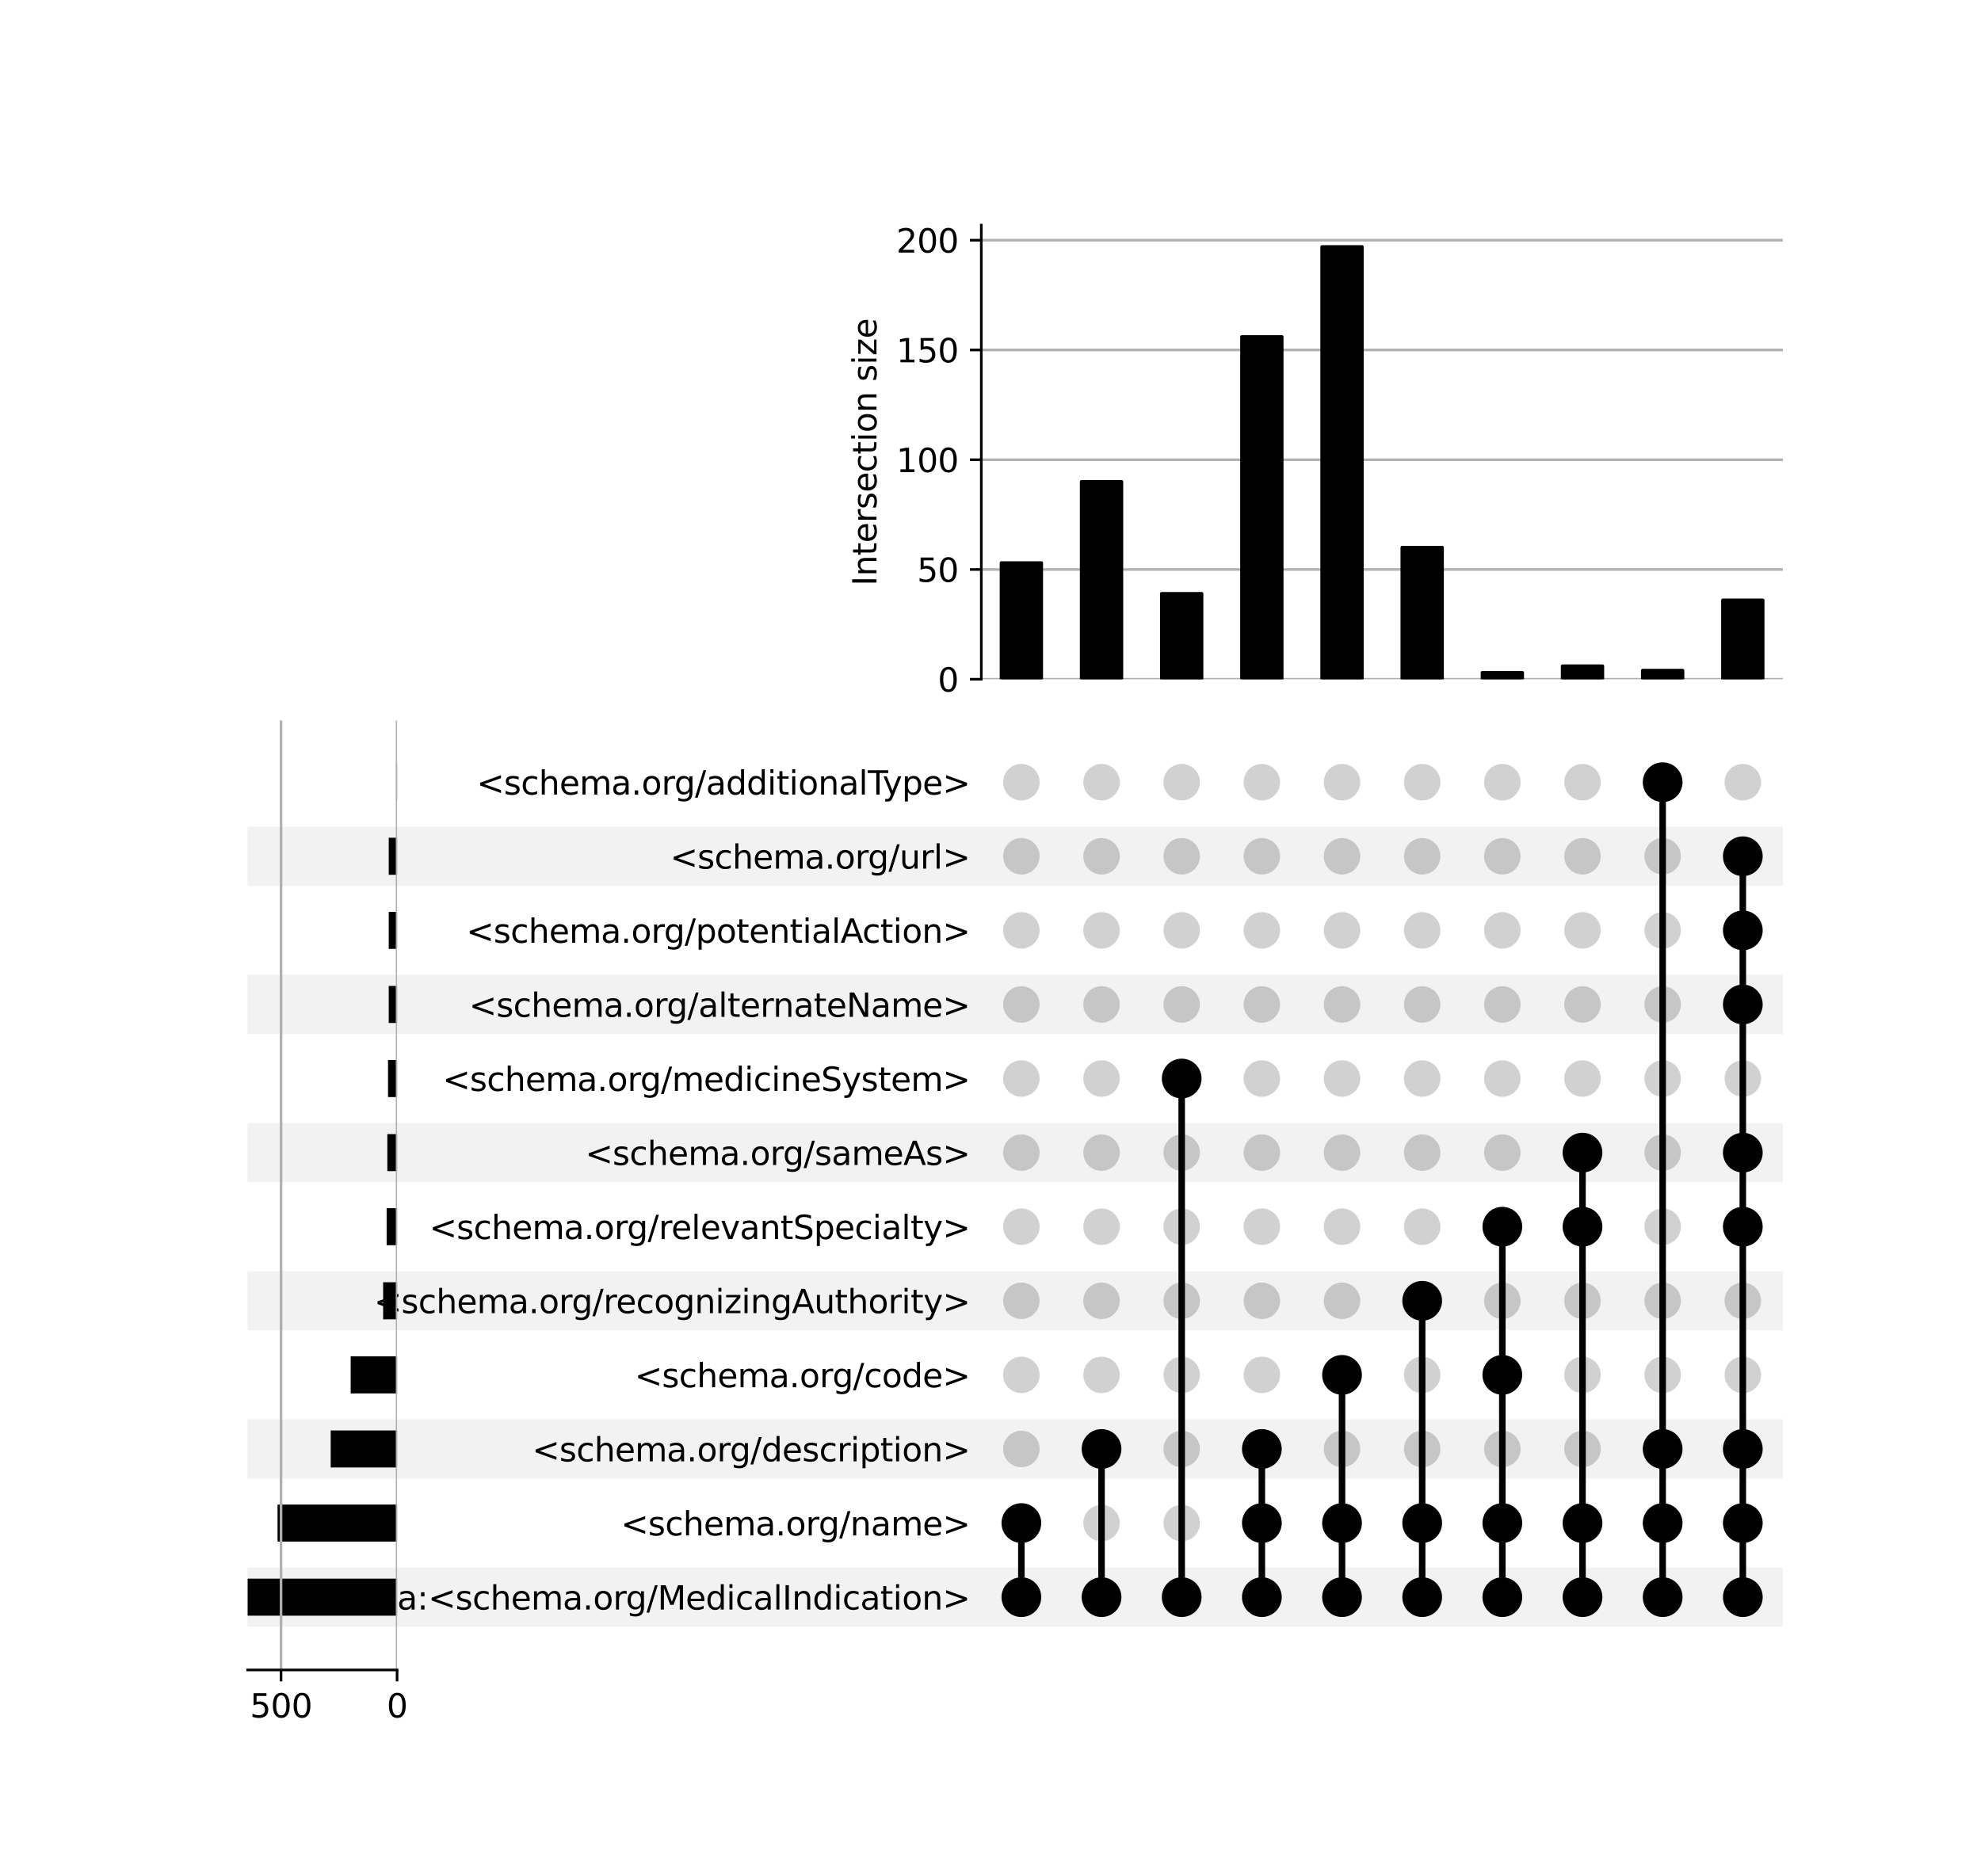 <?xml version="1.0" encoding="utf-8" standalone="no"?>
<!DOCTYPE svg PUBLIC "-//W3C//DTD SVG 1.1//EN"
  "http://www.w3.org/Graphics/SVG/1.1/DTD/svg11.dtd">
<svg xmlns:xlink="http://www.w3.org/1999/xlink" width="608pt" height="576pt" viewBox="0 0 608 576" xmlns="http://www.w3.org/2000/svg" version="1.1">
 <defs>
  <style type="text/css">*{stroke-linejoin: round; stroke-linecap: butt}</style>
 </defs>
 <g id="figure_1">
  <g id="patch_1">
   <path d="M 0 576 
L 608 576 
L 608 0 
L 0 0 
z
" style="fill: #ffffff"/>
  </g>
  <g id="axes_1">
   <g id="patch_2">
    <path d="M 76 499.392 
L 547.2 499.392 
L 547.2 481.197 
L 76 481.197 
z
" clip-path="url(#p0394bcabcc)" style="fill-opacity: 0.051"/>
   </g>
   <g id="patch_3">
    <path d="M 76 453.905 
L 547.2 453.905 
L 547.2 435.711 
L 76 435.711 
z
" clip-path="url(#p0394bcabcc)" style="fill-opacity: 0.051"/>
   </g>
   <g id="patch_4">
    <path d="M 76 408.419 
L 547.2 408.419 
L 547.2 390.224 
L 76 390.224 
z
" clip-path="url(#p0394bcabcc)" style="fill-opacity: 0.051"/>
   </g>
   <g id="patch_5">
    <path d="M 76 362.932 
L 547.2 362.932 
L 547.2 344.737 
L 76 344.737 
z
" clip-path="url(#p0394bcabcc)" style="fill-opacity: 0.051"/>
   </g>
   <g id="patch_6">
    <path d="M 76 317.445 
L 547.2 317.445 
L 547.2 299.251 
L 76 299.251 
z
" clip-path="url(#p0394bcabcc)" style="fill-opacity: 0.051"/>
   </g>
   <g id="patch_7">
    <path d="M 76 271.959 
L 547.2 271.959 
L 547.2 253.764 
L 76 253.764 
z
" clip-path="url(#p0394bcabcc)" style="fill-opacity: 0.051"/>
   </g>
   <g id="matplotlib.axis_1"/>
   <g id="matplotlib.axis_2">
    <g id="ytick_1"/>
    <g id="ytick_2"/>
    <g id="ytick_3"/>
    <g id="ytick_4"/>
    <g id="ytick_5"/>
    <g id="ytick_6"/>
    <g id="ytick_7"/>
    <g id="ytick_8"/>
    <g id="ytick_9"/>
    <g id="ytick_10"/>
    <g id="ytick_11"/>
    <g id="ytick_12"/>
   </g>
  </g>
  <g id="axes_2">
   <g id="matplotlib.axis_3">
    <g id="ytick_13">
     <g id="line2d_1"/>
     <g id="text_1">
      <!-- isa:&lt;schema.org/MedicalIndication&gt; -->
      <g transform="translate(113.906 494.094) scale(0.1 -0.1)">
       <defs>
        <path id="DejaVuSans-69" d="M 603 3500 
L 1178 3500 
L 1178 0 
L 603 0 
L 603 3500 
z
M 603 4863 
L 1178 4863 
L 1178 4134 
L 603 4134 
L 603 4863 
z
" transform="scale(0.016)"/>
        <path id="DejaVuSans-73" d="M 2834 3397 
L 2834 2853 
Q 2591 2978 2328 3040 
Q 2066 3103 1784 3103 
Q 1356 3103 1142 2972 
Q 928 2841 928 2578 
Q 928 2378 1081 2264 
Q 1234 2150 1697 2047 
L 1894 2003 
Q 2506 1872 2764 1633 
Q 3022 1394 3022 966 
Q 3022 478 2636 193 
Q 2250 -91 1575 -91 
Q 1294 -91 989 -36 
Q 684 19 347 128 
L 347 722 
Q 666 556 975 473 
Q 1284 391 1588 391 
Q 1994 391 2212 530 
Q 2431 669 2431 922 
Q 2431 1156 2273 1281 
Q 2116 1406 1581 1522 
L 1381 1569 
Q 847 1681 609 1914 
Q 372 2147 372 2553 
Q 372 3047 722 3315 
Q 1072 3584 1716 3584 
Q 2034 3584 2315 3537 
Q 2597 3491 2834 3397 
z
" transform="scale(0.016)"/>
        <path id="DejaVuSans-61" d="M 2194 1759 
Q 1497 1759 1228 1600 
Q 959 1441 959 1056 
Q 959 750 1161 570 
Q 1363 391 1709 391 
Q 2188 391 2477 730 
Q 2766 1069 2766 1631 
L 2766 1759 
L 2194 1759 
z
M 3341 1997 
L 3341 0 
L 2766 0 
L 2766 531 
Q 2569 213 2275 61 
Q 1981 -91 1556 -91 
Q 1019 -91 701 211 
Q 384 513 384 1019 
Q 384 1609 779 1909 
Q 1175 2209 1959 2209 
L 2766 2209 
L 2766 2266 
Q 2766 2663 2505 2880 
Q 2244 3097 1772 3097 
Q 1472 3097 1187 3025 
Q 903 2953 641 2809 
L 641 3341 
Q 956 3463 1253 3523 
Q 1550 3584 1831 3584 
Q 2591 3584 2966 3190 
Q 3341 2797 3341 1997 
z
" transform="scale(0.016)"/>
        <path id="DejaVuSans-3a" d="M 750 794 
L 1409 794 
L 1409 0 
L 750 0 
L 750 794 
z
M 750 3309 
L 1409 3309 
L 1409 2516 
L 750 2516 
L 750 3309 
z
" transform="scale(0.016)"/>
        <path id="DejaVuSans-3c" d="M 4684 3150 
L 1459 2003 
L 4684 863 
L 4684 294 
L 678 1747 
L 678 2266 
L 4684 3719 
L 4684 3150 
z
" transform="scale(0.016)"/>
        <path id="DejaVuSans-63" d="M 3122 3366 
L 3122 2828 
Q 2878 2963 2633 3030 
Q 2388 3097 2138 3097 
Q 1578 3097 1268 2742 
Q 959 2388 959 1747 
Q 959 1106 1268 751 
Q 1578 397 2138 397 
Q 2388 397 2633 464 
Q 2878 531 3122 666 
L 3122 134 
Q 2881 22 2623 -34 
Q 2366 -91 2075 -91 
Q 1284 -91 818 406 
Q 353 903 353 1747 
Q 353 2603 823 3093 
Q 1294 3584 2113 3584 
Q 2378 3584 2631 3529 
Q 2884 3475 3122 3366 
z
" transform="scale(0.016)"/>
        <path id="DejaVuSans-68" d="M 3513 2113 
L 3513 0 
L 2938 0 
L 2938 2094 
Q 2938 2591 2744 2837 
Q 2550 3084 2163 3084 
Q 1697 3084 1428 2787 
Q 1159 2491 1159 1978 
L 1159 0 
L 581 0 
L 581 4863 
L 1159 4863 
L 1159 2956 
Q 1366 3272 1645 3428 
Q 1925 3584 2291 3584 
Q 2894 3584 3203 3211 
Q 3513 2838 3513 2113 
z
" transform="scale(0.016)"/>
        <path id="DejaVuSans-65" d="M 3597 1894 
L 3597 1613 
L 953 1613 
Q 991 1019 1311 708 
Q 1631 397 2203 397 
Q 2534 397 2845 478 
Q 3156 559 3463 722 
L 3463 178 
Q 3153 47 2828 -22 
Q 2503 -91 2169 -91 
Q 1331 -91 842 396 
Q 353 884 353 1716 
Q 353 2575 817 3079 
Q 1281 3584 2069 3584 
Q 2775 3584 3186 3129 
Q 3597 2675 3597 1894 
z
M 3022 2063 
Q 3016 2534 2758 2815 
Q 2500 3097 2075 3097 
Q 1594 3097 1305 2825 
Q 1016 2553 972 2059 
L 3022 2063 
z
" transform="scale(0.016)"/>
        <path id="DejaVuSans-6d" d="M 3328 2828 
Q 3544 3216 3844 3400 
Q 4144 3584 4550 3584 
Q 5097 3584 5394 3201 
Q 5691 2819 5691 2113 
L 5691 0 
L 5113 0 
L 5113 2094 
Q 5113 2597 4934 2840 
Q 4756 3084 4391 3084 
Q 3944 3084 3684 2787 
Q 3425 2491 3425 1978 
L 3425 0 
L 2847 0 
L 2847 2094 
Q 2847 2600 2669 2842 
Q 2491 3084 2119 3084 
Q 1678 3084 1418 2786 
Q 1159 2488 1159 1978 
L 1159 0 
L 581 0 
L 581 3500 
L 1159 3500 
L 1159 2956 
Q 1356 3278 1631 3431 
Q 1906 3584 2284 3584 
Q 2666 3584 2933 3390 
Q 3200 3197 3328 2828 
z
" transform="scale(0.016)"/>
        <path id="DejaVuSans-2e" d="M 684 794 
L 1344 794 
L 1344 0 
L 684 0 
L 684 794 
z
" transform="scale(0.016)"/>
        <path id="DejaVuSans-6f" d="M 1959 3097 
Q 1497 3097 1228 2736 
Q 959 2375 959 1747 
Q 959 1119 1226 758 
Q 1494 397 1959 397 
Q 2419 397 2687 759 
Q 2956 1122 2956 1747 
Q 2956 2369 2687 2733 
Q 2419 3097 1959 3097 
z
M 1959 3584 
Q 2709 3584 3137 3096 
Q 3566 2609 3566 1747 
Q 3566 888 3137 398 
Q 2709 -91 1959 -91 
Q 1206 -91 779 398 
Q 353 888 353 1747 
Q 353 2609 779 3096 
Q 1206 3584 1959 3584 
z
" transform="scale(0.016)"/>
        <path id="DejaVuSans-72" d="M 2631 2963 
Q 2534 3019 2420 3045 
Q 2306 3072 2169 3072 
Q 1681 3072 1420 2755 
Q 1159 2438 1159 1844 
L 1159 0 
L 581 0 
L 581 3500 
L 1159 3500 
L 1159 2956 
Q 1341 3275 1631 3429 
Q 1922 3584 2338 3584 
Q 2397 3584 2469 3576 
Q 2541 3569 2628 3553 
L 2631 2963 
z
" transform="scale(0.016)"/>
        <path id="DejaVuSans-67" d="M 2906 1791 
Q 2906 2416 2648 2759 
Q 2391 3103 1925 3103 
Q 1463 3103 1205 2759 
Q 947 2416 947 1791 
Q 947 1169 1205 825 
Q 1463 481 1925 481 
Q 2391 481 2648 825 
Q 2906 1169 2906 1791 
z
M 3481 434 
Q 3481 -459 3084 -895 
Q 2688 -1331 1869 -1331 
Q 1566 -1331 1297 -1286 
Q 1028 -1241 775 -1147 
L 775 -588 
Q 1028 -725 1275 -790 
Q 1522 -856 1778 -856 
Q 2344 -856 2625 -561 
Q 2906 -266 2906 331 
L 2906 616 
Q 2728 306 2450 153 
Q 2172 0 1784 0 
Q 1141 0 747 490 
Q 353 981 353 1791 
Q 353 2603 747 3093 
Q 1141 3584 1784 3584 
Q 2172 3584 2450 3431 
Q 2728 3278 2906 2969 
L 2906 3500 
L 3481 3500 
L 3481 434 
z
" transform="scale(0.016)"/>
        <path id="DejaVuSans-2f" d="M 1625 4666 
L 2156 4666 
L 531 -594 
L 0 -594 
L 1625 4666 
z
" transform="scale(0.016)"/>
        <path id="DejaVuSans-4d" d="M 628 4666 
L 1569 4666 
L 2759 1491 
L 3956 4666 
L 4897 4666 
L 4897 0 
L 4281 0 
L 4281 4097 
L 3078 897 
L 2444 897 
L 1241 4097 
L 1241 0 
L 628 0 
L 628 4666 
z
" transform="scale(0.016)"/>
        <path id="DejaVuSans-64" d="M 2906 2969 
L 2906 4863 
L 3481 4863 
L 3481 0 
L 2906 0 
L 2906 525 
Q 2725 213 2448 61 
Q 2172 -91 1784 -91 
Q 1150 -91 751 415 
Q 353 922 353 1747 
Q 353 2572 751 3078 
Q 1150 3584 1784 3584 
Q 2172 3584 2448 3432 
Q 2725 3281 2906 2969 
z
M 947 1747 
Q 947 1113 1208 752 
Q 1469 391 1925 391 
Q 2381 391 2643 752 
Q 2906 1113 2906 1747 
Q 2906 2381 2643 2742 
Q 2381 3103 1925 3103 
Q 1469 3103 1208 2742 
Q 947 2381 947 1747 
z
" transform="scale(0.016)"/>
        <path id="DejaVuSans-6c" d="M 603 4863 
L 1178 4863 
L 1178 0 
L 603 0 
L 603 4863 
z
" transform="scale(0.016)"/>
        <path id="DejaVuSans-49" d="M 628 4666 
L 1259 4666 
L 1259 0 
L 628 0 
L 628 4666 
z
" transform="scale(0.016)"/>
        <path id="DejaVuSans-6e" d="M 3513 2113 
L 3513 0 
L 2938 0 
L 2938 2094 
Q 2938 2591 2744 2837 
Q 2550 3084 2163 3084 
Q 1697 3084 1428 2787 
Q 1159 2491 1159 1978 
L 1159 0 
L 581 0 
L 581 3500 
L 1159 3500 
L 1159 2956 
Q 1366 3272 1645 3428 
Q 1925 3584 2291 3584 
Q 2894 3584 3203 3211 
Q 3513 2838 3513 2113 
z
" transform="scale(0.016)"/>
        <path id="DejaVuSans-74" d="M 1172 4494 
L 1172 3500 
L 2356 3500 
L 2356 3053 
L 1172 3053 
L 1172 1153 
Q 1172 725 1289 603 
Q 1406 481 1766 481 
L 2356 481 
L 2356 0 
L 1766 0 
Q 1100 0 847 248 
Q 594 497 594 1153 
L 594 3053 
L 172 3053 
L 172 3500 
L 594 3500 
L 594 4494 
L 1172 4494 
z
" transform="scale(0.016)"/>
        <path id="DejaVuSans-3e" d="M 678 3150 
L 678 3719 
L 4684 2266 
L 4684 1747 
L 678 294 
L 678 863 
L 3897 2003 
L 678 3150 
z
" transform="scale(0.016)"/>
       </defs>
       <use xlink:href="#DejaVuSans-69"/>
       <use xlink:href="#DejaVuSans-73" x="27.783"/>
       <use xlink:href="#DejaVuSans-61" x="79.883"/>
       <use xlink:href="#DejaVuSans-3a" x="141.162"/>
       <use xlink:href="#DejaVuSans-3c" x="174.854"/>
       <use xlink:href="#DejaVuSans-73" x="258.643"/>
       <use xlink:href="#DejaVuSans-63" x="310.742"/>
       <use xlink:href="#DejaVuSans-68" x="365.723"/>
       <use xlink:href="#DejaVuSans-65" x="429.102"/>
       <use xlink:href="#DejaVuSans-6d" x="490.625"/>
       <use xlink:href="#DejaVuSans-61" x="588.037"/>
       <use xlink:href="#DejaVuSans-2e" x="649.316"/>
       <use xlink:href="#DejaVuSans-6f" x="681.104"/>
       <use xlink:href="#DejaVuSans-72" x="742.285"/>
       <use xlink:href="#DejaVuSans-67" x="781.648"/>
       <use xlink:href="#DejaVuSans-2f" x="845.125"/>
       <use xlink:href="#DejaVuSans-4d" x="878.816"/>
       <use xlink:href="#DejaVuSans-65" x="965.096"/>
       <use xlink:href="#DejaVuSans-64" x="1026.619"/>
       <use xlink:href="#DejaVuSans-69" x="1090.096"/>
       <use xlink:href="#DejaVuSans-63" x="1117.879"/>
       <use xlink:href="#DejaVuSans-61" x="1172.859"/>
       <use xlink:href="#DejaVuSans-6c" x="1234.139"/>
       <use xlink:href="#DejaVuSans-49" x="1261.922"/>
       <use xlink:href="#DejaVuSans-6e" x="1291.414"/>
       <use xlink:href="#DejaVuSans-64" x="1354.793"/>
       <use xlink:href="#DejaVuSans-69" x="1418.27"/>
       <use xlink:href="#DejaVuSans-63" x="1446.053"/>
       <use xlink:href="#DejaVuSans-61" x="1501.033"/>
       <use xlink:href="#DejaVuSans-74" x="1562.312"/>
       <use xlink:href="#DejaVuSans-69" x="1601.521"/>
       <use xlink:href="#DejaVuSans-6f" x="1629.305"/>
       <use xlink:href="#DejaVuSans-6e" x="1690.486"/>
       <use xlink:href="#DejaVuSans-3e" x="1753.865"/>
      </g>
     </g>
    </g>
    <g id="ytick_14">
     <g id="line2d_2"/>
     <g id="text_2">
      <!-- &lt;schema.org/name&gt; -->
      <g transform="translate(190.539 471.351) scale(0.1 -0.1)">
       <use xlink:href="#DejaVuSans-3c"/>
       <use xlink:href="#DejaVuSans-73" x="83.789"/>
       <use xlink:href="#DejaVuSans-63" x="135.889"/>
       <use xlink:href="#DejaVuSans-68" x="190.869"/>
       <use xlink:href="#DejaVuSans-65" x="254.248"/>
       <use xlink:href="#DejaVuSans-6d" x="315.771"/>
       <use xlink:href="#DejaVuSans-61" x="413.184"/>
       <use xlink:href="#DejaVuSans-2e" x="474.463"/>
       <use xlink:href="#DejaVuSans-6f" x="506.25"/>
       <use xlink:href="#DejaVuSans-72" x="567.432"/>
       <use xlink:href="#DejaVuSans-67" x="606.795"/>
       <use xlink:href="#DejaVuSans-2f" x="670.271"/>
       <use xlink:href="#DejaVuSans-6e" x="703.963"/>
       <use xlink:href="#DejaVuSans-61" x="767.342"/>
       <use xlink:href="#DejaVuSans-6d" x="828.621"/>
       <use xlink:href="#DejaVuSans-65" x="926.033"/>
       <use xlink:href="#DejaVuSans-3e" x="987.557"/>
      </g>
     </g>
    </g>
    <g id="ytick_15">
     <g id="line2d_3"/>
     <g id="text_3">
      <!-- &lt;schema.org/description&gt; -->
      <g transform="translate(163.297 448.607) scale(0.1 -0.1)">
       <defs>
        <path id="DejaVuSans-70" d="M 1159 525 
L 1159 -1331 
L 581 -1331 
L 581 3500 
L 1159 3500 
L 1159 2969 
Q 1341 3281 1617 3432 
Q 1894 3584 2278 3584 
Q 2916 3584 3314 3078 
Q 3713 2572 3713 1747 
Q 3713 922 3314 415 
Q 2916 -91 2278 -91 
Q 1894 -91 1617 61 
Q 1341 213 1159 525 
z
M 3116 1747 
Q 3116 2381 2855 2742 
Q 2594 3103 2138 3103 
Q 1681 3103 1420 2742 
Q 1159 2381 1159 1747 
Q 1159 1113 1420 752 
Q 1681 391 2138 391 
Q 2594 391 2855 752 
Q 3116 1113 3116 1747 
z
" transform="scale(0.016)"/>
       </defs>
       <use xlink:href="#DejaVuSans-3c"/>
       <use xlink:href="#DejaVuSans-73" x="83.789"/>
       <use xlink:href="#DejaVuSans-63" x="135.889"/>
       <use xlink:href="#DejaVuSans-68" x="190.869"/>
       <use xlink:href="#DejaVuSans-65" x="254.248"/>
       <use xlink:href="#DejaVuSans-6d" x="315.771"/>
       <use xlink:href="#DejaVuSans-61" x="413.184"/>
       <use xlink:href="#DejaVuSans-2e" x="474.463"/>
       <use xlink:href="#DejaVuSans-6f" x="506.25"/>
       <use xlink:href="#DejaVuSans-72" x="567.432"/>
       <use xlink:href="#DejaVuSans-67" x="606.795"/>
       <use xlink:href="#DejaVuSans-2f" x="670.271"/>
       <use xlink:href="#DejaVuSans-64" x="703.963"/>
       <use xlink:href="#DejaVuSans-65" x="767.439"/>
       <use xlink:href="#DejaVuSans-73" x="828.963"/>
       <use xlink:href="#DejaVuSans-63" x="881.062"/>
       <use xlink:href="#DejaVuSans-72" x="936.043"/>
       <use xlink:href="#DejaVuSans-69" x="977.156"/>
       <use xlink:href="#DejaVuSans-70" x="1004.939"/>
       <use xlink:href="#DejaVuSans-74" x="1068.416"/>
       <use xlink:href="#DejaVuSans-69" x="1107.625"/>
       <use xlink:href="#DejaVuSans-6f" x="1135.408"/>
       <use xlink:href="#DejaVuSans-6e" x="1196.59"/>
       <use xlink:href="#DejaVuSans-3e" x="1259.969"/>
      </g>
     </g>
    </g>
    <g id="ytick_16">
     <g id="line2d_4"/>
     <g id="text_4">
      <!-- &lt;schema.org/code&gt; -->
      <g transform="translate(194.78 425.864) scale(0.1 -0.1)">
       <use xlink:href="#DejaVuSans-3c"/>
       <use xlink:href="#DejaVuSans-73" x="83.789"/>
       <use xlink:href="#DejaVuSans-63" x="135.889"/>
       <use xlink:href="#DejaVuSans-68" x="190.869"/>
       <use xlink:href="#DejaVuSans-65" x="254.248"/>
       <use xlink:href="#DejaVuSans-6d" x="315.771"/>
       <use xlink:href="#DejaVuSans-61" x="413.184"/>
       <use xlink:href="#DejaVuSans-2e" x="474.463"/>
       <use xlink:href="#DejaVuSans-6f" x="506.25"/>
       <use xlink:href="#DejaVuSans-72" x="567.432"/>
       <use xlink:href="#DejaVuSans-67" x="606.795"/>
       <use xlink:href="#DejaVuSans-2f" x="670.271"/>
       <use xlink:href="#DejaVuSans-63" x="703.963"/>
       <use xlink:href="#DejaVuSans-6f" x="758.943"/>
       <use xlink:href="#DejaVuSans-64" x="820.125"/>
       <use xlink:href="#DejaVuSans-65" x="883.602"/>
       <use xlink:href="#DejaVuSans-3e" x="945.125"/>
      </g>
     </g>
    </g>
    <g id="ytick_17">
     <g id="line2d_5"/>
     <g id="text_5">
      <!-- &lt;schema.org/recognizingAuthority&gt; -->
      <g transform="translate(114.783 403.12) scale(0.1 -0.1)">
       <defs>
        <path id="DejaVuSans-7a" d="M 353 3500 
L 3084 3500 
L 3084 2975 
L 922 459 
L 3084 459 
L 3084 0 
L 275 0 
L 275 525 
L 2438 3041 
L 353 3041 
L 353 3500 
z
" transform="scale(0.016)"/>
        <path id="DejaVuSans-41" d="M 2188 4044 
L 1331 1722 
L 3047 1722 
L 2188 4044 
z
M 1831 4666 
L 2547 4666 
L 4325 0 
L 3669 0 
L 3244 1197 
L 1141 1197 
L 716 0 
L 50 0 
L 1831 4666 
z
" transform="scale(0.016)"/>
        <path id="DejaVuSans-75" d="M 544 1381 
L 544 3500 
L 1119 3500 
L 1119 1403 
Q 1119 906 1312 657 
Q 1506 409 1894 409 
Q 2359 409 2629 706 
Q 2900 1003 2900 1516 
L 2900 3500 
L 3475 3500 
L 3475 0 
L 2900 0 
L 2900 538 
Q 2691 219 2414 64 
Q 2138 -91 1772 -91 
Q 1169 -91 856 284 
Q 544 659 544 1381 
z
M 1991 3584 
L 1991 3584 
z
" transform="scale(0.016)"/>
        <path id="DejaVuSans-79" d="M 2059 -325 
Q 1816 -950 1584 -1140 
Q 1353 -1331 966 -1331 
L 506 -1331 
L 506 -850 
L 844 -850 
Q 1081 -850 1212 -737 
Q 1344 -625 1503 -206 
L 1606 56 
L 191 3500 
L 800 3500 
L 1894 763 
L 2988 3500 
L 3597 3500 
L 2059 -325 
z
" transform="scale(0.016)"/>
       </defs>
       <use xlink:href="#DejaVuSans-3c"/>
       <use xlink:href="#DejaVuSans-73" x="83.789"/>
       <use xlink:href="#DejaVuSans-63" x="135.889"/>
       <use xlink:href="#DejaVuSans-68" x="190.869"/>
       <use xlink:href="#DejaVuSans-65" x="254.248"/>
       <use xlink:href="#DejaVuSans-6d" x="315.771"/>
       <use xlink:href="#DejaVuSans-61" x="413.184"/>
       <use xlink:href="#DejaVuSans-2e" x="474.463"/>
       <use xlink:href="#DejaVuSans-6f" x="506.25"/>
       <use xlink:href="#DejaVuSans-72" x="567.432"/>
       <use xlink:href="#DejaVuSans-67" x="606.795"/>
       <use xlink:href="#DejaVuSans-2f" x="670.271"/>
       <use xlink:href="#DejaVuSans-72" x="703.963"/>
       <use xlink:href="#DejaVuSans-65" x="742.826"/>
       <use xlink:href="#DejaVuSans-63" x="804.35"/>
       <use xlink:href="#DejaVuSans-6f" x="859.33"/>
       <use xlink:href="#DejaVuSans-67" x="920.512"/>
       <use xlink:href="#DejaVuSans-6e" x="983.988"/>
       <use xlink:href="#DejaVuSans-69" x="1047.367"/>
       <use xlink:href="#DejaVuSans-7a" x="1075.15"/>
       <use xlink:href="#DejaVuSans-69" x="1127.641"/>
       <use xlink:href="#DejaVuSans-6e" x="1155.424"/>
       <use xlink:href="#DejaVuSans-67" x="1218.803"/>
       <use xlink:href="#DejaVuSans-41" x="1282.279"/>
       <use xlink:href="#DejaVuSans-75" x="1350.688"/>
       <use xlink:href="#DejaVuSans-74" x="1414.066"/>
       <use xlink:href="#DejaVuSans-68" x="1453.275"/>
       <use xlink:href="#DejaVuSans-6f" x="1516.654"/>
       <use xlink:href="#DejaVuSans-72" x="1577.836"/>
       <use xlink:href="#DejaVuSans-69" x="1618.949"/>
       <use xlink:href="#DejaVuSans-74" x="1646.732"/>
       <use xlink:href="#DejaVuSans-79" x="1685.941"/>
       <use xlink:href="#DejaVuSans-3e" x="1745.121"/>
      </g>
     </g>
    </g>
    <g id="ytick_18">
     <g id="line2d_6"/>
     <g id="text_6">
      <!-- &lt;schema.org/relevantSpecialty&gt; -->
      <g transform="translate(131.752 380.377) scale(0.1 -0.1)">
       <defs>
        <path id="DejaVuSans-76" d="M 191 3500 
L 800 3500 
L 1894 563 
L 2988 3500 
L 3597 3500 
L 2284 0 
L 1503 0 
L 191 3500 
z
" transform="scale(0.016)"/>
        <path id="DejaVuSans-53" d="M 3425 4513 
L 3425 3897 
Q 3066 4069 2747 4153 
Q 2428 4238 2131 4238 
Q 1616 4238 1336 4038 
Q 1056 3838 1056 3469 
Q 1056 3159 1242 3001 
Q 1428 2844 1947 2747 
L 2328 2669 
Q 3034 2534 3370 2195 
Q 3706 1856 3706 1288 
Q 3706 609 3251 259 
Q 2797 -91 1919 -91 
Q 1588 -91 1214 -16 
Q 841 59 441 206 
L 441 856 
Q 825 641 1194 531 
Q 1563 422 1919 422 
Q 2459 422 2753 634 
Q 3047 847 3047 1241 
Q 3047 1584 2836 1778 
Q 2625 1972 2144 2069 
L 1759 2144 
Q 1053 2284 737 2584 
Q 422 2884 422 3419 
Q 422 4038 858 4394 
Q 1294 4750 2059 4750 
Q 2388 4750 2728 4690 
Q 3069 4631 3425 4513 
z
" transform="scale(0.016)"/>
       </defs>
       <use xlink:href="#DejaVuSans-3c"/>
       <use xlink:href="#DejaVuSans-73" x="83.789"/>
       <use xlink:href="#DejaVuSans-63" x="135.889"/>
       <use xlink:href="#DejaVuSans-68" x="190.869"/>
       <use xlink:href="#DejaVuSans-65" x="254.248"/>
       <use xlink:href="#DejaVuSans-6d" x="315.771"/>
       <use xlink:href="#DejaVuSans-61" x="413.184"/>
       <use xlink:href="#DejaVuSans-2e" x="474.463"/>
       <use xlink:href="#DejaVuSans-6f" x="506.25"/>
       <use xlink:href="#DejaVuSans-72" x="567.432"/>
       <use xlink:href="#DejaVuSans-67" x="606.795"/>
       <use xlink:href="#DejaVuSans-2f" x="670.271"/>
       <use xlink:href="#DejaVuSans-72" x="703.963"/>
       <use xlink:href="#DejaVuSans-65" x="742.826"/>
       <use xlink:href="#DejaVuSans-6c" x="804.35"/>
       <use xlink:href="#DejaVuSans-65" x="832.133"/>
       <use xlink:href="#DejaVuSans-76" x="893.656"/>
       <use xlink:href="#DejaVuSans-61" x="952.836"/>
       <use xlink:href="#DejaVuSans-6e" x="1014.115"/>
       <use xlink:href="#DejaVuSans-74" x="1077.494"/>
       <use xlink:href="#DejaVuSans-53" x="1116.703"/>
       <use xlink:href="#DejaVuSans-70" x="1180.18"/>
       <use xlink:href="#DejaVuSans-65" x="1243.656"/>
       <use xlink:href="#DejaVuSans-63" x="1305.18"/>
       <use xlink:href="#DejaVuSans-69" x="1360.16"/>
       <use xlink:href="#DejaVuSans-61" x="1387.943"/>
       <use xlink:href="#DejaVuSans-6c" x="1449.223"/>
       <use xlink:href="#DejaVuSans-74" x="1477.006"/>
       <use xlink:href="#DejaVuSans-79" x="1516.215"/>
       <use xlink:href="#DejaVuSans-3e" x="1575.395"/>
      </g>
     </g>
    </g>
    <g id="ytick_19">
     <g id="line2d_7"/>
     <g id="text_7">
      <!-- &lt;schema.org/sameAs&gt; -->
      <g transform="translate(179.617 357.634) scale(0.1 -0.1)">
       <use xlink:href="#DejaVuSans-3c"/>
       <use xlink:href="#DejaVuSans-73" x="83.789"/>
       <use xlink:href="#DejaVuSans-63" x="135.889"/>
       <use xlink:href="#DejaVuSans-68" x="190.869"/>
       <use xlink:href="#DejaVuSans-65" x="254.248"/>
       <use xlink:href="#DejaVuSans-6d" x="315.771"/>
       <use xlink:href="#DejaVuSans-61" x="413.184"/>
       <use xlink:href="#DejaVuSans-2e" x="474.463"/>
       <use xlink:href="#DejaVuSans-6f" x="506.25"/>
       <use xlink:href="#DejaVuSans-72" x="567.432"/>
       <use xlink:href="#DejaVuSans-67" x="606.795"/>
       <use xlink:href="#DejaVuSans-2f" x="670.271"/>
       <use xlink:href="#DejaVuSans-73" x="703.963"/>
       <use xlink:href="#DejaVuSans-61" x="756.062"/>
       <use xlink:href="#DejaVuSans-6d" x="817.342"/>
       <use xlink:href="#DejaVuSans-65" x="914.754"/>
       <use xlink:href="#DejaVuSans-41" x="976.277"/>
       <use xlink:href="#DejaVuSans-73" x="1044.686"/>
       <use xlink:href="#DejaVuSans-3e" x="1096.785"/>
      </g>
     </g>
    </g>
    <g id="ytick_20">
     <g id="line2d_8"/>
     <g id="text_8">
      <!-- &lt;schema.org/medicineSystem&gt; -->
      <g transform="translate(135.821 334.89) scale(0.1 -0.1)">
       <use xlink:href="#DejaVuSans-3c"/>
       <use xlink:href="#DejaVuSans-73" x="83.789"/>
       <use xlink:href="#DejaVuSans-63" x="135.889"/>
       <use xlink:href="#DejaVuSans-68" x="190.869"/>
       <use xlink:href="#DejaVuSans-65" x="254.248"/>
       <use xlink:href="#DejaVuSans-6d" x="315.771"/>
       <use xlink:href="#DejaVuSans-61" x="413.184"/>
       <use xlink:href="#DejaVuSans-2e" x="474.463"/>
       <use xlink:href="#DejaVuSans-6f" x="506.25"/>
       <use xlink:href="#DejaVuSans-72" x="567.432"/>
       <use xlink:href="#DejaVuSans-67" x="606.795"/>
       <use xlink:href="#DejaVuSans-2f" x="670.271"/>
       <use xlink:href="#DejaVuSans-6d" x="703.963"/>
       <use xlink:href="#DejaVuSans-65" x="801.375"/>
       <use xlink:href="#DejaVuSans-64" x="862.898"/>
       <use xlink:href="#DejaVuSans-69" x="926.375"/>
       <use xlink:href="#DejaVuSans-63" x="954.158"/>
       <use xlink:href="#DejaVuSans-69" x="1009.139"/>
       <use xlink:href="#DejaVuSans-6e" x="1036.922"/>
       <use xlink:href="#DejaVuSans-65" x="1100.301"/>
       <use xlink:href="#DejaVuSans-53" x="1161.824"/>
       <use xlink:href="#DejaVuSans-79" x="1225.301"/>
       <use xlink:href="#DejaVuSans-73" x="1284.48"/>
       <use xlink:href="#DejaVuSans-74" x="1336.58"/>
       <use xlink:href="#DejaVuSans-65" x="1375.789"/>
       <use xlink:href="#DejaVuSans-6d" x="1437.312"/>
       <use xlink:href="#DejaVuSans-3e" x="1534.725"/>
      </g>
     </g>
    </g>
    <g id="ytick_21">
     <g id="line2d_9"/>
     <g id="text_9">
      <!-- &lt;schema.org/alternateName&gt; -->
      <g transform="translate(143.941 312.147) scale(0.1 -0.1)">
       <defs>
        <path id="DejaVuSans-4e" d="M 628 4666 
L 1478 4666 
L 3547 763 
L 3547 4666 
L 4159 4666 
L 4159 0 
L 3309 0 
L 1241 3903 
L 1241 0 
L 628 0 
L 628 4666 
z
" transform="scale(0.016)"/>
       </defs>
       <use xlink:href="#DejaVuSans-3c"/>
       <use xlink:href="#DejaVuSans-73" x="83.789"/>
       <use xlink:href="#DejaVuSans-63" x="135.889"/>
       <use xlink:href="#DejaVuSans-68" x="190.869"/>
       <use xlink:href="#DejaVuSans-65" x="254.248"/>
       <use xlink:href="#DejaVuSans-6d" x="315.771"/>
       <use xlink:href="#DejaVuSans-61" x="413.184"/>
       <use xlink:href="#DejaVuSans-2e" x="474.463"/>
       <use xlink:href="#DejaVuSans-6f" x="506.25"/>
       <use xlink:href="#DejaVuSans-72" x="567.432"/>
       <use xlink:href="#DejaVuSans-67" x="606.795"/>
       <use xlink:href="#DejaVuSans-2f" x="670.271"/>
       <use xlink:href="#DejaVuSans-61" x="703.963"/>
       <use xlink:href="#DejaVuSans-6c" x="765.242"/>
       <use xlink:href="#DejaVuSans-74" x="793.025"/>
       <use xlink:href="#DejaVuSans-65" x="832.234"/>
       <use xlink:href="#DejaVuSans-72" x="893.758"/>
       <use xlink:href="#DejaVuSans-6e" x="933.121"/>
       <use xlink:href="#DejaVuSans-61" x="996.5"/>
       <use xlink:href="#DejaVuSans-74" x="1057.779"/>
       <use xlink:href="#DejaVuSans-65" x="1096.988"/>
       <use xlink:href="#DejaVuSans-4e" x="1158.512"/>
       <use xlink:href="#DejaVuSans-61" x="1233.316"/>
       <use xlink:href="#DejaVuSans-6d" x="1294.596"/>
       <use xlink:href="#DejaVuSans-65" x="1392.008"/>
       <use xlink:href="#DejaVuSans-3e" x="1453.531"/>
      </g>
     </g>
    </g>
    <g id="ytick_22">
     <g id="line2d_10"/>
     <g id="text_10">
      <!-- &lt;schema.org/potentialAction&gt; -->
      <g transform="translate(143.097 289.404) scale(0.1 -0.1)">
       <use xlink:href="#DejaVuSans-3c"/>
       <use xlink:href="#DejaVuSans-73" x="83.789"/>
       <use xlink:href="#DejaVuSans-63" x="135.889"/>
       <use xlink:href="#DejaVuSans-68" x="190.869"/>
       <use xlink:href="#DejaVuSans-65" x="254.248"/>
       <use xlink:href="#DejaVuSans-6d" x="315.771"/>
       <use xlink:href="#DejaVuSans-61" x="413.184"/>
       <use xlink:href="#DejaVuSans-2e" x="474.463"/>
       <use xlink:href="#DejaVuSans-6f" x="506.25"/>
       <use xlink:href="#DejaVuSans-72" x="567.432"/>
       <use xlink:href="#DejaVuSans-67" x="606.795"/>
       <use xlink:href="#DejaVuSans-2f" x="670.271"/>
       <use xlink:href="#DejaVuSans-70" x="703.963"/>
       <use xlink:href="#DejaVuSans-6f" x="767.439"/>
       <use xlink:href="#DejaVuSans-74" x="828.621"/>
       <use xlink:href="#DejaVuSans-65" x="867.83"/>
       <use xlink:href="#DejaVuSans-6e" x="929.354"/>
       <use xlink:href="#DejaVuSans-74" x="992.732"/>
       <use xlink:href="#DejaVuSans-69" x="1031.941"/>
       <use xlink:href="#DejaVuSans-61" x="1059.725"/>
       <use xlink:href="#DejaVuSans-6c" x="1121.004"/>
       <use xlink:href="#DejaVuSans-41" x="1148.787"/>
       <use xlink:href="#DejaVuSans-63" x="1215.445"/>
       <use xlink:href="#DejaVuSans-74" x="1270.426"/>
       <use xlink:href="#DejaVuSans-69" x="1309.635"/>
       <use xlink:href="#DejaVuSans-6f" x="1337.418"/>
       <use xlink:href="#DejaVuSans-6e" x="1398.6"/>
       <use xlink:href="#DejaVuSans-3e" x="1461.979"/>
      </g>
     </g>
    </g>
    <g id="ytick_23">
     <g id="line2d_11"/>
     <g id="text_11">
      <!-- &lt;schema.org/url&gt; -->
      <g transform="translate(205.672 266.66) scale(0.1 -0.1)">
       <use xlink:href="#DejaVuSans-3c"/>
       <use xlink:href="#DejaVuSans-73" x="83.789"/>
       <use xlink:href="#DejaVuSans-63" x="135.889"/>
       <use xlink:href="#DejaVuSans-68" x="190.869"/>
       <use xlink:href="#DejaVuSans-65" x="254.248"/>
       <use xlink:href="#DejaVuSans-6d" x="315.771"/>
       <use xlink:href="#DejaVuSans-61" x="413.184"/>
       <use xlink:href="#DejaVuSans-2e" x="474.463"/>
       <use xlink:href="#DejaVuSans-6f" x="506.25"/>
       <use xlink:href="#DejaVuSans-72" x="567.432"/>
       <use xlink:href="#DejaVuSans-67" x="606.795"/>
       <use xlink:href="#DejaVuSans-2f" x="670.271"/>
       <use xlink:href="#DejaVuSans-75" x="703.963"/>
       <use xlink:href="#DejaVuSans-72" x="767.342"/>
       <use xlink:href="#DejaVuSans-6c" x="808.455"/>
       <use xlink:href="#DejaVuSans-3e" x="836.238"/>
      </g>
     </g>
    </g>
    <g id="ytick_24">
     <g id="line2d_12"/>
     <g id="text_12">
      <!-- &lt;schema.org/additionalType&gt; -->
      <g transform="translate(146.269 243.917) scale(0.1 -0.1)">
       <defs>
        <path id="DejaVuSans-54" d="M -19 4666 
L 3928 4666 
L 3928 4134 
L 2272 4134 
L 2272 0 
L 1638 0 
L 1638 4134 
L -19 4134 
L -19 4666 
z
" transform="scale(0.016)"/>
       </defs>
       <use xlink:href="#DejaVuSans-3c"/>
       <use xlink:href="#DejaVuSans-73" x="83.789"/>
       <use xlink:href="#DejaVuSans-63" x="135.889"/>
       <use xlink:href="#DejaVuSans-68" x="190.869"/>
       <use xlink:href="#DejaVuSans-65" x="254.248"/>
       <use xlink:href="#DejaVuSans-6d" x="315.771"/>
       <use xlink:href="#DejaVuSans-61" x="413.184"/>
       <use xlink:href="#DejaVuSans-2e" x="474.463"/>
       <use xlink:href="#DejaVuSans-6f" x="506.25"/>
       <use xlink:href="#DejaVuSans-72" x="567.432"/>
       <use xlink:href="#DejaVuSans-67" x="606.795"/>
       <use xlink:href="#DejaVuSans-2f" x="670.271"/>
       <use xlink:href="#DejaVuSans-61" x="703.963"/>
       <use xlink:href="#DejaVuSans-64" x="765.242"/>
       <use xlink:href="#DejaVuSans-64" x="828.719"/>
       <use xlink:href="#DejaVuSans-69" x="892.195"/>
       <use xlink:href="#DejaVuSans-74" x="919.979"/>
       <use xlink:href="#DejaVuSans-69" x="959.188"/>
       <use xlink:href="#DejaVuSans-6f" x="986.971"/>
       <use xlink:href="#DejaVuSans-6e" x="1048.152"/>
       <use xlink:href="#DejaVuSans-61" x="1111.531"/>
       <use xlink:href="#DejaVuSans-6c" x="1172.811"/>
       <use xlink:href="#DejaVuSans-54" x="1200.594"/>
       <use xlink:href="#DejaVuSans-79" x="1246.053"/>
       <use xlink:href="#DejaVuSans-70" x="1305.232"/>
       <use xlink:href="#DejaVuSans-65" x="1368.709"/>
       <use xlink:href="#DejaVuSans-3e" x="1430.232"/>
      </g>
     </g>
    </g>
   </g>
   <g id="LineCollection_1">
    <path d="M 313.476 490.295 
L 313.476 467.551 
" clip-path="url(#p2d18d04e85)" style="fill: none; stroke: #000000; stroke-width: 2"/>
    <path d="M 338.079 490.295 
L 338.079 444.808 
" clip-path="url(#p2d18d04e85)" style="fill: none; stroke: #000000; stroke-width: 2"/>
    <path d="M 362.681 490.295 
L 362.681 331.091 
" clip-path="url(#p2d18d04e85)" style="fill: none; stroke: #000000; stroke-width: 2"/>
    <path d="M 387.284 490.295 
L 387.284 444.808 
" clip-path="url(#p2d18d04e85)" style="fill: none; stroke: #000000; stroke-width: 2"/>
    <path d="M 411.886 490.295 
L 411.886 422.065 
" clip-path="url(#p2d18d04e85)" style="fill: none; stroke: #000000; stroke-width: 2"/>
    <path d="M 436.489 490.295 
L 436.489 399.321 
" clip-path="url(#p2d18d04e85)" style="fill: none; stroke: #000000; stroke-width: 2"/>
    <path d="M 461.091 490.295 
L 461.091 376.578 
" clip-path="url(#p2d18d04e85)" style="fill: none; stroke: #000000; stroke-width: 2"/>
    <path d="M 485.694 490.295 
L 485.694 353.835 
" clip-path="url(#p2d18d04e85)" style="fill: none; stroke: #000000; stroke-width: 2"/>
    <path d="M 510.296 490.295 
L 510.296 240.118 
" clip-path="url(#p2d18d04e85)" style="fill: none; stroke: #000000; stroke-width: 2"/>
    <path d="M 534.899 490.295 
L 534.899 262.861 
" clip-path="url(#p2d18d04e85)" style="fill: none; stroke: #000000; stroke-width: 2"/>
   </g>
   <g id="PathCollection_1">
    <defs>
     <path id="C0_0_705316c7fb" d="M 0 5.6 
C 1.485 5.6 2.91 5.01 3.96 3.96 
C 5.01 2.91 5.6 1.485 5.6 -0 
C 5.6 -1.485 5.01 -2.91 3.96 -3.96 
C 2.91 -5.01 1.485 -5.6 0 -5.6 
C -1.485 -5.6 -2.91 -5.01 -3.96 -3.96 
C -5.01 -2.91 -5.6 -1.485 -5.6 0 
C -5.6 1.485 -5.01 2.91 -3.96 3.96 
C -2.91 5.01 -1.485 5.6 0 5.6 
z
"/>
    </defs>
    <g clip-path="url(#p2d18d04e85)">
     <use xlink:href="#C0_0_705316c7fb" x="313.476" y="490.295" style="stroke: #000000"/>
    </g>
    <g clip-path="url(#p2d18d04e85)">
     <use xlink:href="#C0_0_705316c7fb" x="313.476" y="467.551" style="stroke: #000000"/>
    </g>
    <g clip-path="url(#p2d18d04e85)">
     <use xlink:href="#C0_0_705316c7fb" x="313.476" y="444.808" style="fill-opacity: 0.18"/>
    </g>
    <g clip-path="url(#p2d18d04e85)">
     <use xlink:href="#C0_0_705316c7fb" x="313.476" y="422.065" style="fill-opacity: 0.18"/>
    </g>
    <g clip-path="url(#p2d18d04e85)">
     <use xlink:href="#C0_0_705316c7fb" x="313.476" y="399.321" style="fill-opacity: 0.18"/>
    </g>
    <g clip-path="url(#p2d18d04e85)">
     <use xlink:href="#C0_0_705316c7fb" x="313.476" y="376.578" style="fill-opacity: 0.18"/>
    </g>
    <g clip-path="url(#p2d18d04e85)">
     <use xlink:href="#C0_0_705316c7fb" x="313.476" y="353.835" style="fill-opacity: 0.18"/>
    </g>
    <g clip-path="url(#p2d18d04e85)">
     <use xlink:href="#C0_0_705316c7fb" x="313.476" y="331.091" style="fill-opacity: 0.18"/>
    </g>
    <g clip-path="url(#p2d18d04e85)">
     <use xlink:href="#C0_0_705316c7fb" x="313.476" y="308.348" style="fill-opacity: 0.18"/>
    </g>
    <g clip-path="url(#p2d18d04e85)">
     <use xlink:href="#C0_0_705316c7fb" x="313.476" y="285.605" style="fill-opacity: 0.18"/>
    </g>
    <g clip-path="url(#p2d18d04e85)">
     <use xlink:href="#C0_0_705316c7fb" x="313.476" y="262.861" style="fill-opacity: 0.18"/>
    </g>
    <g clip-path="url(#p2d18d04e85)">
     <use xlink:href="#C0_0_705316c7fb" x="313.476" y="240.118" style="fill-opacity: 0.18"/>
    </g>
    <g clip-path="url(#p2d18d04e85)">
     <use xlink:href="#C0_0_705316c7fb" x="338.079" y="490.295" style="stroke: #000000"/>
    </g>
    <g clip-path="url(#p2d18d04e85)">
     <use xlink:href="#C0_0_705316c7fb" x="338.079" y="467.551" style="fill-opacity: 0.18"/>
    </g>
    <g clip-path="url(#p2d18d04e85)">
     <use xlink:href="#C0_0_705316c7fb" x="338.079" y="444.808" style="stroke: #000000"/>
    </g>
    <g clip-path="url(#p2d18d04e85)">
     <use xlink:href="#C0_0_705316c7fb" x="338.079" y="422.065" style="fill-opacity: 0.18"/>
    </g>
    <g clip-path="url(#p2d18d04e85)">
     <use xlink:href="#C0_0_705316c7fb" x="338.079" y="399.321" style="fill-opacity: 0.18"/>
    </g>
    <g clip-path="url(#p2d18d04e85)">
     <use xlink:href="#C0_0_705316c7fb" x="338.079" y="376.578" style="fill-opacity: 0.18"/>
    </g>
    <g clip-path="url(#p2d18d04e85)">
     <use xlink:href="#C0_0_705316c7fb" x="338.079" y="353.835" style="fill-opacity: 0.18"/>
    </g>
    <g clip-path="url(#p2d18d04e85)">
     <use xlink:href="#C0_0_705316c7fb" x="338.079" y="331.091" style="fill-opacity: 0.18"/>
    </g>
    <g clip-path="url(#p2d18d04e85)">
     <use xlink:href="#C0_0_705316c7fb" x="338.079" y="308.348" style="fill-opacity: 0.18"/>
    </g>
    <g clip-path="url(#p2d18d04e85)">
     <use xlink:href="#C0_0_705316c7fb" x="338.079" y="285.605" style="fill-opacity: 0.18"/>
    </g>
    <g clip-path="url(#p2d18d04e85)">
     <use xlink:href="#C0_0_705316c7fb" x="338.079" y="262.861" style="fill-opacity: 0.18"/>
    </g>
    <g clip-path="url(#p2d18d04e85)">
     <use xlink:href="#C0_0_705316c7fb" x="338.079" y="240.118" style="fill-opacity: 0.18"/>
    </g>
    <g clip-path="url(#p2d18d04e85)">
     <use xlink:href="#C0_0_705316c7fb" x="362.681" y="490.295" style="stroke: #000000"/>
    </g>
    <g clip-path="url(#p2d18d04e85)">
     <use xlink:href="#C0_0_705316c7fb" x="362.681" y="467.551" style="fill-opacity: 0.18"/>
    </g>
    <g clip-path="url(#p2d18d04e85)">
     <use xlink:href="#C0_0_705316c7fb" x="362.681" y="444.808" style="fill-opacity: 0.18"/>
    </g>
    <g clip-path="url(#p2d18d04e85)">
     <use xlink:href="#C0_0_705316c7fb" x="362.681" y="422.065" style="fill-opacity: 0.18"/>
    </g>
    <g clip-path="url(#p2d18d04e85)">
     <use xlink:href="#C0_0_705316c7fb" x="362.681" y="399.321" style="fill-opacity: 0.18"/>
    </g>
    <g clip-path="url(#p2d18d04e85)">
     <use xlink:href="#C0_0_705316c7fb" x="362.681" y="376.578" style="fill-opacity: 0.18"/>
    </g>
    <g clip-path="url(#p2d18d04e85)">
     <use xlink:href="#C0_0_705316c7fb" x="362.681" y="353.835" style="fill-opacity: 0.18"/>
    </g>
    <g clip-path="url(#p2d18d04e85)">
     <use xlink:href="#C0_0_705316c7fb" x="362.681" y="331.091" style="stroke: #000000"/>
    </g>
    <g clip-path="url(#p2d18d04e85)">
     <use xlink:href="#C0_0_705316c7fb" x="362.681" y="308.348" style="fill-opacity: 0.18"/>
    </g>
    <g clip-path="url(#p2d18d04e85)">
     <use xlink:href="#C0_0_705316c7fb" x="362.681" y="285.605" style="fill-opacity: 0.18"/>
    </g>
    <g clip-path="url(#p2d18d04e85)">
     <use xlink:href="#C0_0_705316c7fb" x="362.681" y="262.861" style="fill-opacity: 0.18"/>
    </g>
    <g clip-path="url(#p2d18d04e85)">
     <use xlink:href="#C0_0_705316c7fb" x="362.681" y="240.118" style="fill-opacity: 0.18"/>
    </g>
    <g clip-path="url(#p2d18d04e85)">
     <use xlink:href="#C0_0_705316c7fb" x="387.284" y="490.295" style="stroke: #000000"/>
    </g>
    <g clip-path="url(#p2d18d04e85)">
     <use xlink:href="#C0_0_705316c7fb" x="387.284" y="467.551" style="stroke: #000000"/>
    </g>
    <g clip-path="url(#p2d18d04e85)">
     <use xlink:href="#C0_0_705316c7fb" x="387.284" y="444.808" style="stroke: #000000"/>
    </g>
    <g clip-path="url(#p2d18d04e85)">
     <use xlink:href="#C0_0_705316c7fb" x="387.284" y="422.065" style="fill-opacity: 0.18"/>
    </g>
    <g clip-path="url(#p2d18d04e85)">
     <use xlink:href="#C0_0_705316c7fb" x="387.284" y="399.321" style="fill-opacity: 0.18"/>
    </g>
    <g clip-path="url(#p2d18d04e85)">
     <use xlink:href="#C0_0_705316c7fb" x="387.284" y="376.578" style="fill-opacity: 0.18"/>
    </g>
    <g clip-path="url(#p2d18d04e85)">
     <use xlink:href="#C0_0_705316c7fb" x="387.284" y="353.835" style="fill-opacity: 0.18"/>
    </g>
    <g clip-path="url(#p2d18d04e85)">
     <use xlink:href="#C0_0_705316c7fb" x="387.284" y="331.091" style="fill-opacity: 0.18"/>
    </g>
    <g clip-path="url(#p2d18d04e85)">
     <use xlink:href="#C0_0_705316c7fb" x="387.284" y="308.348" style="fill-opacity: 0.18"/>
    </g>
    <g clip-path="url(#p2d18d04e85)">
     <use xlink:href="#C0_0_705316c7fb" x="387.284" y="285.605" style="fill-opacity: 0.18"/>
    </g>
    <g clip-path="url(#p2d18d04e85)">
     <use xlink:href="#C0_0_705316c7fb" x="387.284" y="262.861" style="fill-opacity: 0.18"/>
    </g>
    <g clip-path="url(#p2d18d04e85)">
     <use xlink:href="#C0_0_705316c7fb" x="387.284" y="240.118" style="fill-opacity: 0.18"/>
    </g>
    <g clip-path="url(#p2d18d04e85)">
     <use xlink:href="#C0_0_705316c7fb" x="411.886" y="490.295" style="stroke: #000000"/>
    </g>
    <g clip-path="url(#p2d18d04e85)">
     <use xlink:href="#C0_0_705316c7fb" x="411.886" y="467.551" style="stroke: #000000"/>
    </g>
    <g clip-path="url(#p2d18d04e85)">
     <use xlink:href="#C0_0_705316c7fb" x="411.886" y="444.808" style="fill-opacity: 0.18"/>
    </g>
    <g clip-path="url(#p2d18d04e85)">
     <use xlink:href="#C0_0_705316c7fb" x="411.886" y="422.065" style="stroke: #000000"/>
    </g>
    <g clip-path="url(#p2d18d04e85)">
     <use xlink:href="#C0_0_705316c7fb" x="411.886" y="399.321" style="fill-opacity: 0.18"/>
    </g>
    <g clip-path="url(#p2d18d04e85)">
     <use xlink:href="#C0_0_705316c7fb" x="411.886" y="376.578" style="fill-opacity: 0.18"/>
    </g>
    <g clip-path="url(#p2d18d04e85)">
     <use xlink:href="#C0_0_705316c7fb" x="411.886" y="353.835" style="fill-opacity: 0.18"/>
    </g>
    <g clip-path="url(#p2d18d04e85)">
     <use xlink:href="#C0_0_705316c7fb" x="411.886" y="331.091" style="fill-opacity: 0.18"/>
    </g>
    <g clip-path="url(#p2d18d04e85)">
     <use xlink:href="#C0_0_705316c7fb" x="411.886" y="308.348" style="fill-opacity: 0.18"/>
    </g>
    <g clip-path="url(#p2d18d04e85)">
     <use xlink:href="#C0_0_705316c7fb" x="411.886" y="285.605" style="fill-opacity: 0.18"/>
    </g>
    <g clip-path="url(#p2d18d04e85)">
     <use xlink:href="#C0_0_705316c7fb" x="411.886" y="262.861" style="fill-opacity: 0.18"/>
    </g>
    <g clip-path="url(#p2d18d04e85)">
     <use xlink:href="#C0_0_705316c7fb" x="411.886" y="240.118" style="fill-opacity: 0.18"/>
    </g>
    <g clip-path="url(#p2d18d04e85)">
     <use xlink:href="#C0_0_705316c7fb" x="436.489" y="490.295" style="stroke: #000000"/>
    </g>
    <g clip-path="url(#p2d18d04e85)">
     <use xlink:href="#C0_0_705316c7fb" x="436.489" y="467.551" style="stroke: #000000"/>
    </g>
    <g clip-path="url(#p2d18d04e85)">
     <use xlink:href="#C0_0_705316c7fb" x="436.489" y="444.808" style="fill-opacity: 0.18"/>
    </g>
    <g clip-path="url(#p2d18d04e85)">
     <use xlink:href="#C0_0_705316c7fb" x="436.489" y="422.065" style="fill-opacity: 0.18"/>
    </g>
    <g clip-path="url(#p2d18d04e85)">
     <use xlink:href="#C0_0_705316c7fb" x="436.489" y="399.321" style="stroke: #000000"/>
    </g>
    <g clip-path="url(#p2d18d04e85)">
     <use xlink:href="#C0_0_705316c7fb" x="436.489" y="376.578" style="fill-opacity: 0.18"/>
    </g>
    <g clip-path="url(#p2d18d04e85)">
     <use xlink:href="#C0_0_705316c7fb" x="436.489" y="353.835" style="fill-opacity: 0.18"/>
    </g>
    <g clip-path="url(#p2d18d04e85)">
     <use xlink:href="#C0_0_705316c7fb" x="436.489" y="331.091" style="fill-opacity: 0.18"/>
    </g>
    <g clip-path="url(#p2d18d04e85)">
     <use xlink:href="#C0_0_705316c7fb" x="436.489" y="308.348" style="fill-opacity: 0.18"/>
    </g>
    <g clip-path="url(#p2d18d04e85)">
     <use xlink:href="#C0_0_705316c7fb" x="436.489" y="285.605" style="fill-opacity: 0.18"/>
    </g>
    <g clip-path="url(#p2d18d04e85)">
     <use xlink:href="#C0_0_705316c7fb" x="436.489" y="262.861" style="fill-opacity: 0.18"/>
    </g>
    <g clip-path="url(#p2d18d04e85)">
     <use xlink:href="#C0_0_705316c7fb" x="436.489" y="240.118" style="fill-opacity: 0.18"/>
    </g>
    <g clip-path="url(#p2d18d04e85)">
     <use xlink:href="#C0_0_705316c7fb" x="461.091" y="490.295" style="stroke: #000000"/>
    </g>
    <g clip-path="url(#p2d18d04e85)">
     <use xlink:href="#C0_0_705316c7fb" x="461.091" y="467.551" style="stroke: #000000"/>
    </g>
    <g clip-path="url(#p2d18d04e85)">
     <use xlink:href="#C0_0_705316c7fb" x="461.091" y="444.808" style="fill-opacity: 0.18"/>
    </g>
    <g clip-path="url(#p2d18d04e85)">
     <use xlink:href="#C0_0_705316c7fb" x="461.091" y="422.065" style="stroke: #000000"/>
    </g>
    <g clip-path="url(#p2d18d04e85)">
     <use xlink:href="#C0_0_705316c7fb" x="461.091" y="399.321" style="fill-opacity: 0.18"/>
    </g>
    <g clip-path="url(#p2d18d04e85)">
     <use xlink:href="#C0_0_705316c7fb" x="461.091" y="376.578" style="stroke: #000000"/>
    </g>
    <g clip-path="url(#p2d18d04e85)">
     <use xlink:href="#C0_0_705316c7fb" x="461.091" y="353.835" style="fill-opacity: 0.18"/>
    </g>
    <g clip-path="url(#p2d18d04e85)">
     <use xlink:href="#C0_0_705316c7fb" x="461.091" y="331.091" style="fill-opacity: 0.18"/>
    </g>
    <g clip-path="url(#p2d18d04e85)">
     <use xlink:href="#C0_0_705316c7fb" x="461.091" y="308.348" style="fill-opacity: 0.18"/>
    </g>
    <g clip-path="url(#p2d18d04e85)">
     <use xlink:href="#C0_0_705316c7fb" x="461.091" y="285.605" style="fill-opacity: 0.18"/>
    </g>
    <g clip-path="url(#p2d18d04e85)">
     <use xlink:href="#C0_0_705316c7fb" x="461.091" y="262.861" style="fill-opacity: 0.18"/>
    </g>
    <g clip-path="url(#p2d18d04e85)">
     <use xlink:href="#C0_0_705316c7fb" x="461.091" y="240.118" style="fill-opacity: 0.18"/>
    </g>
    <g clip-path="url(#p2d18d04e85)">
     <use xlink:href="#C0_0_705316c7fb" x="485.694" y="490.295" style="stroke: #000000"/>
    </g>
    <g clip-path="url(#p2d18d04e85)">
     <use xlink:href="#C0_0_705316c7fb" x="485.694" y="467.551" style="stroke: #000000"/>
    </g>
    <g clip-path="url(#p2d18d04e85)">
     <use xlink:href="#C0_0_705316c7fb" x="485.694" y="444.808" style="fill-opacity: 0.18"/>
    </g>
    <g clip-path="url(#p2d18d04e85)">
     <use xlink:href="#C0_0_705316c7fb" x="485.694" y="422.065" style="fill-opacity: 0.18"/>
    </g>
    <g clip-path="url(#p2d18d04e85)">
     <use xlink:href="#C0_0_705316c7fb" x="485.694" y="399.321" style="fill-opacity: 0.18"/>
    </g>
    <g clip-path="url(#p2d18d04e85)">
     <use xlink:href="#C0_0_705316c7fb" x="485.694" y="376.578" style="stroke: #000000"/>
    </g>
    <g clip-path="url(#p2d18d04e85)">
     <use xlink:href="#C0_0_705316c7fb" x="485.694" y="353.835" style="stroke: #000000"/>
    </g>
    <g clip-path="url(#p2d18d04e85)">
     <use xlink:href="#C0_0_705316c7fb" x="485.694" y="331.091" style="fill-opacity: 0.18"/>
    </g>
    <g clip-path="url(#p2d18d04e85)">
     <use xlink:href="#C0_0_705316c7fb" x="485.694" y="308.348" style="fill-opacity: 0.18"/>
    </g>
    <g clip-path="url(#p2d18d04e85)">
     <use xlink:href="#C0_0_705316c7fb" x="485.694" y="285.605" style="fill-opacity: 0.18"/>
    </g>
    <g clip-path="url(#p2d18d04e85)">
     <use xlink:href="#C0_0_705316c7fb" x="485.694" y="262.861" style="fill-opacity: 0.18"/>
    </g>
    <g clip-path="url(#p2d18d04e85)">
     <use xlink:href="#C0_0_705316c7fb" x="485.694" y="240.118" style="fill-opacity: 0.18"/>
    </g>
    <g clip-path="url(#p2d18d04e85)">
     <use xlink:href="#C0_0_705316c7fb" x="510.296" y="490.295" style="stroke: #000000"/>
    </g>
    <g clip-path="url(#p2d18d04e85)">
     <use xlink:href="#C0_0_705316c7fb" x="510.296" y="467.551" style="stroke: #000000"/>
    </g>
    <g clip-path="url(#p2d18d04e85)">
     <use xlink:href="#C0_0_705316c7fb" x="510.296" y="444.808" style="stroke: #000000"/>
    </g>
    <g clip-path="url(#p2d18d04e85)">
     <use xlink:href="#C0_0_705316c7fb" x="510.296" y="422.065" style="fill-opacity: 0.18"/>
    </g>
    <g clip-path="url(#p2d18d04e85)">
     <use xlink:href="#C0_0_705316c7fb" x="510.296" y="399.321" style="fill-opacity: 0.18"/>
    </g>
    <g clip-path="url(#p2d18d04e85)">
     <use xlink:href="#C0_0_705316c7fb" x="510.296" y="376.578" style="fill-opacity: 0.18"/>
    </g>
    <g clip-path="url(#p2d18d04e85)">
     <use xlink:href="#C0_0_705316c7fb" x="510.296" y="353.835" style="fill-opacity: 0.18"/>
    </g>
    <g clip-path="url(#p2d18d04e85)">
     <use xlink:href="#C0_0_705316c7fb" x="510.296" y="331.091" style="fill-opacity: 0.18"/>
    </g>
    <g clip-path="url(#p2d18d04e85)">
     <use xlink:href="#C0_0_705316c7fb" x="510.296" y="308.348" style="fill-opacity: 0.18"/>
    </g>
    <g clip-path="url(#p2d18d04e85)">
     <use xlink:href="#C0_0_705316c7fb" x="510.296" y="285.605" style="fill-opacity: 0.18"/>
    </g>
    <g clip-path="url(#p2d18d04e85)">
     <use xlink:href="#C0_0_705316c7fb" x="510.296" y="262.861" style="fill-opacity: 0.18"/>
    </g>
    <g clip-path="url(#p2d18d04e85)">
     <use xlink:href="#C0_0_705316c7fb" x="510.296" y="240.118" style="stroke: #000000"/>
    </g>
    <g clip-path="url(#p2d18d04e85)">
     <use xlink:href="#C0_0_705316c7fb" x="534.899" y="490.295" style="stroke: #000000"/>
    </g>
    <g clip-path="url(#p2d18d04e85)">
     <use xlink:href="#C0_0_705316c7fb" x="534.899" y="467.551" style="stroke: #000000"/>
    </g>
    <g clip-path="url(#p2d18d04e85)">
     <use xlink:href="#C0_0_705316c7fb" x="534.899" y="444.808" style="stroke: #000000"/>
    </g>
    <g clip-path="url(#p2d18d04e85)">
     <use xlink:href="#C0_0_705316c7fb" x="534.899" y="422.065" style="fill-opacity: 0.18"/>
    </g>
    <g clip-path="url(#p2d18d04e85)">
     <use xlink:href="#C0_0_705316c7fb" x="534.899" y="399.321" style="fill-opacity: 0.18"/>
    </g>
    <g clip-path="url(#p2d18d04e85)">
     <use xlink:href="#C0_0_705316c7fb" x="534.899" y="376.578" style="stroke: #000000"/>
    </g>
    <g clip-path="url(#p2d18d04e85)">
     <use xlink:href="#C0_0_705316c7fb" x="534.899" y="353.835" style="stroke: #000000"/>
    </g>
    <g clip-path="url(#p2d18d04e85)">
     <use xlink:href="#C0_0_705316c7fb" x="534.899" y="331.091" style="fill-opacity: 0.18"/>
    </g>
    <g clip-path="url(#p2d18d04e85)">
     <use xlink:href="#C0_0_705316c7fb" x="534.899" y="308.348" style="stroke: #000000"/>
    </g>
    <g clip-path="url(#p2d18d04e85)">
     <use xlink:href="#C0_0_705316c7fb" x="534.899" y="285.605" style="stroke: #000000"/>
    </g>
    <g clip-path="url(#p2d18d04e85)">
     <use xlink:href="#C0_0_705316c7fb" x="534.899" y="262.861" style="stroke: #000000"/>
    </g>
    <g clip-path="url(#p2d18d04e85)">
     <use xlink:href="#C0_0_705316c7fb" x="534.899" y="240.118" style="fill-opacity: 0.18"/>
    </g>
   </g>
  </g>
  <g id="axes_3">
   <g id="patch_8">
    <path d="M 121.869 495.98 
L 76 495.98 
L 76 484.609 
L 121.869 484.609 
z
" clip-path="url(#p60b286ff1c)"/>
   </g>
   <g id="patch_9">
    <path d="M 121.869 473.237 
L 85.188 473.237 
L 85.188 461.865 
L 121.869 461.865 
z
" clip-path="url(#p60b286ff1c)"/>
   </g>
   <g id="patch_10">
    <path d="M 121.869 450.494 
L 101.499 450.494 
L 101.499 439.122 
L 121.869 439.122 
z
" clip-path="url(#p60b286ff1c)"/>
   </g>
   <g id="patch_11">
    <path d="M 121.869 427.75 
L 107.624 427.75 
L 107.624 416.379 
L 121.869 416.379 
z
" clip-path="url(#p60b286ff1c)"/>
   </g>
   <g id="patch_12">
    <path d="M 121.869 405.007 
L 117.596 405.007 
L 117.596 393.635 
L 121.869 393.635 
z
" clip-path="url(#p60b286ff1c)"/>
   </g>
   <g id="patch_13">
    <path d="M 121.869 382.264 
L 118.664 382.264 
L 118.664 370.892 
L 121.869 370.892 
z
" clip-path="url(#p60b286ff1c)"/>
   </g>
   <g id="patch_14">
    <path d="M 121.869 359.52 
L 118.878 359.52 
L 118.878 348.149 
L 121.869 348.149 
z
" clip-path="url(#p60b286ff1c)"/>
   </g>
   <g id="patch_15">
    <path d="M 121.869 336.777 
L 119.091 336.777 
L 119.091 325.405 
L 121.869 325.405 
z
" clip-path="url(#p60b286ff1c)"/>
   </g>
   <g id="patch_16">
    <path d="M 121.869 314.034 
L 119.305 314.034 
L 119.305 302.662 
L 121.869 302.662 
z
" clip-path="url(#p60b286ff1c)"/>
   </g>
   <g id="patch_17">
    <path d="M 121.869 291.29 
L 119.305 291.29 
L 119.305 279.919 
L 121.869 279.919 
z
" clip-path="url(#p60b286ff1c)"/>
   </g>
   <g id="patch_18">
    <path d="M 121.869 268.547 
L 119.305 268.547 
L 119.305 257.175 
L 121.869 257.175 
z
" clip-path="url(#p60b286ff1c)"/>
   </g>
   <g id="patch_19">
    <path d="M 121.869 245.804 
L 121.584 245.804 
L 121.584 234.432 
L 121.869 234.432 
z
" clip-path="url(#p60b286ff1c)"/>
   </g>
   <g id="matplotlib.axis_4">
    <g id="xtick_1">
     <g id="line2d_13">
      <path d="M 121.869 512.64 
L 121.869 221.184 
" clip-path="url(#p60b286ff1c)" style="fill: none; stroke: #b0b0b0; stroke-width: 0.8; stroke-linecap: square"/>
     </g>
     <g id="line2d_14">
      <defs>
       <path id="mc57baaff19" d="M 0 0 
L 0 3.5 
" style="stroke: #000000; stroke-width: 0.8"/>
      </defs>
      <g>
       <use xlink:href="#mc57baaff19" x="121.869" y="512.64" style="stroke: #000000; stroke-width: 0.8"/>
      </g>
     </g>
     <g id="text_13">
      <!-- 0 -->
      <g transform="translate(118.688 527.238) scale(0.1 -0.1)">
       <defs>
        <path id="DejaVuSans-30" d="M 2034 4250 
Q 1547 4250 1301 3770 
Q 1056 3291 1056 2328 
Q 1056 1369 1301 889 
Q 1547 409 2034 409 
Q 2525 409 2770 889 
Q 3016 1369 3016 2328 
Q 3016 3291 2770 3770 
Q 2525 4250 2034 4250 
z
M 2034 4750 
Q 2819 4750 3233 4129 
Q 3647 3509 3647 2328 
Q 3647 1150 3233 529 
Q 2819 -91 2034 -91 
Q 1250 -91 836 529 
Q 422 1150 422 2328 
Q 422 3509 836 4129 
Q 1250 4750 2034 4750 
z
" transform="scale(0.016)"/>
       </defs>
       <use xlink:href="#DejaVuSans-30"/>
      </g>
     </g>
    </g>
    <g id="xtick_2">
     <g id="line2d_15">
      <path d="M 86.256 512.64 
L 86.256 221.184 
" clip-path="url(#p60b286ff1c)" style="fill: none; stroke: #b0b0b0; stroke-width: 0.8; stroke-linecap: square"/>
     </g>
     <g id="line2d_16">
      <g>
       <use xlink:href="#mc57baaff19" x="86.256" y="512.64" style="stroke: #000000; stroke-width: 0.8"/>
      </g>
     </g>
     <g id="text_14">
      <!-- 500 -->
      <g transform="translate(76.713 527.238) scale(0.1 -0.1)">
       <defs>
        <path id="DejaVuSans-35" d="M 691 4666 
L 3169 4666 
L 3169 4134 
L 1269 4134 
L 1269 2991 
Q 1406 3038 1543 3061 
Q 1681 3084 1819 3084 
Q 2600 3084 3056 2656 
Q 3513 2228 3513 1497 
Q 3513 744 3044 326 
Q 2575 -91 1722 -91 
Q 1428 -91 1123 -41 
Q 819 9 494 109 
L 494 744 
Q 775 591 1075 516 
Q 1375 441 1709 441 
Q 2250 441 2565 725 
Q 2881 1009 2881 1497 
Q 2881 1984 2565 2268 
Q 2250 2553 1709 2553 
Q 1456 2553 1204 2497 
Q 953 2441 691 2322 
L 691 4666 
z
" transform="scale(0.016)"/>
       </defs>
       <use xlink:href="#DejaVuSans-35"/>
       <use xlink:href="#DejaVuSans-30" x="63.623"/>
       <use xlink:href="#DejaVuSans-30" x="127.246"/>
      </g>
     </g>
    </g>
   </g>
   <g id="patch_20">
    <path d="M 76 512.64 
L 121.869 512.64 
" style="fill: none; stroke: #000000; stroke-width: 0.8; stroke-linejoin: miter; stroke-linecap: square"/>
   </g>
  </g>
  <g id="axes_4">
   <g id="patch_21">
    <path d="M 301.175 208.512 
L 547.2 208.512 
L 547.2 69.12 
L 301.175 69.12 
z
" style="fill: #ffffff"/>
   </g>
   <g id="matplotlib.axis_5">
    <g id="ytick_25">
     <g id="line2d_17">
      <path d="M 301.175 208.512 
L 547.2 208.512 
" clip-path="url(#pcad05c6e2e)" style="fill: none; stroke: #b0b0b0; stroke-width: 0.8; stroke-linecap: square"/>
     </g>
     <g id="line2d_18">
      <defs>
       <path id="m768911bc27" d="M 0 0 
L -3.5 0 
" style="stroke: #000000; stroke-width: 0.8"/>
      </defs>
      <g>
       <use xlink:href="#m768911bc27" x="301.175" y="208.512" style="stroke: #000000; stroke-width: 0.8"/>
      </g>
     </g>
     <g id="text_15">
      <!-- 0 -->
      <g transform="translate(287.813 212.311) scale(0.1 -0.1)">
       <use xlink:href="#DejaVuSans-30"/>
      </g>
     </g>
    </g>
    <g id="ytick_26">
     <g id="line2d_19">
      <path d="M 301.175 174.818 
L 547.2 174.818 
" clip-path="url(#pcad05c6e2e)" style="fill: none; stroke: #b0b0b0; stroke-width: 0.8; stroke-linecap: square"/>
     </g>
     <g id="line2d_20">
      <g>
       <use xlink:href="#m768911bc27" x="301.175" y="174.818" style="stroke: #000000; stroke-width: 0.8"/>
      </g>
     </g>
     <g id="text_16">
      <!-- 50 -->
      <g transform="translate(281.45 178.617) scale(0.1 -0.1)">
       <use xlink:href="#DejaVuSans-35"/>
       <use xlink:href="#DejaVuSans-30" x="63.623"/>
      </g>
     </g>
    </g>
    <g id="ytick_27">
     <g id="line2d_21">
      <path d="M 301.175 141.124 
L 547.2 141.124 
" clip-path="url(#pcad05c6e2e)" style="fill: none; stroke: #b0b0b0; stroke-width: 0.8; stroke-linecap: square"/>
     </g>
     <g id="line2d_22">
      <g>
       <use xlink:href="#m768911bc27" x="301.175" y="141.124" style="stroke: #000000; stroke-width: 0.8"/>
      </g>
     </g>
     <g id="text_17">
      <!-- 100 -->
      <g transform="translate(275.088 144.923) scale(0.1 -0.1)">
       <defs>
        <path id="DejaVuSans-31" d="M 794 531 
L 1825 531 
L 1825 4091 
L 703 3866 
L 703 4441 
L 1819 4666 
L 2450 4666 
L 2450 531 
L 3481 531 
L 3481 0 
L 794 0 
L 794 531 
z
" transform="scale(0.016)"/>
       </defs>
       <use xlink:href="#DejaVuSans-31"/>
       <use xlink:href="#DejaVuSans-30" x="63.623"/>
       <use xlink:href="#DejaVuSans-30" x="127.246"/>
      </g>
     </g>
    </g>
    <g id="ytick_28">
     <g id="line2d_23">
      <path d="M 301.175 107.43 
L 547.2 107.43 
" clip-path="url(#pcad05c6e2e)" style="fill: none; stroke: #b0b0b0; stroke-width: 0.8; stroke-linecap: square"/>
     </g>
     <g id="line2d_24">
      <g>
       <use xlink:href="#m768911bc27" x="301.175" y="107.43" style="stroke: #000000; stroke-width: 0.8"/>
      </g>
     </g>
     <g id="text_18">
      <!-- 150 -->
      <g transform="translate(275.088 111.229) scale(0.1 -0.1)">
       <use xlink:href="#DejaVuSans-31"/>
       <use xlink:href="#DejaVuSans-35" x="63.623"/>
       <use xlink:href="#DejaVuSans-30" x="127.246"/>
      </g>
     </g>
    </g>
    <g id="ytick_29">
     <g id="line2d_25">
      <path d="M 301.175 73.736 
L 547.2 73.736 
" clip-path="url(#pcad05c6e2e)" style="fill: none; stroke: #b0b0b0; stroke-width: 0.8; stroke-linecap: square"/>
     </g>
     <g id="line2d_26">
      <g>
       <use xlink:href="#m768911bc27" x="301.175" y="73.736" style="stroke: #000000; stroke-width: 0.8"/>
      </g>
     </g>
     <g id="text_19">
      <!-- 200 -->
      <g transform="translate(275.088 77.535) scale(0.1 -0.1)">
       <defs>
        <path id="DejaVuSans-32" d="M 1228 531 
L 3431 531 
L 3431 0 
L 469 0 
L 469 531 
Q 828 903 1448 1529 
Q 2069 2156 2228 2338 
Q 2531 2678 2651 2914 
Q 2772 3150 2772 3378 
Q 2772 3750 2511 3984 
Q 2250 4219 1831 4219 
Q 1534 4219 1204 4116 
Q 875 4013 500 3803 
L 500 4441 
Q 881 4594 1212 4672 
Q 1544 4750 1819 4750 
Q 2544 4750 2975 4387 
Q 3406 4025 3406 3419 
Q 3406 3131 3298 2873 
Q 3191 2616 2906 2266 
Q 2828 2175 2409 1742 
Q 1991 1309 1228 531 
z
" transform="scale(0.016)"/>
       </defs>
       <use xlink:href="#DejaVuSans-32"/>
       <use xlink:href="#DejaVuSans-30" x="63.623"/>
       <use xlink:href="#DejaVuSans-30" x="127.246"/>
      </g>
     </g>
    </g>
    <g id="text_20">
     <!-- Intersection size -->
     <g transform="translate(269.008 179.843) rotate(-90) scale(0.1 -0.1)">
      <defs>
       <path id="DejaVuSans-20" transform="scale(0.016)"/>
      </defs>
      <use xlink:href="#DejaVuSans-49"/>
      <use xlink:href="#DejaVuSans-6e" x="29.492"/>
      <use xlink:href="#DejaVuSans-74" x="92.871"/>
      <use xlink:href="#DejaVuSans-65" x="132.08"/>
      <use xlink:href="#DejaVuSans-72" x="193.604"/>
      <use xlink:href="#DejaVuSans-73" x="234.717"/>
      <use xlink:href="#DejaVuSans-65" x="286.816"/>
      <use xlink:href="#DejaVuSans-63" x="348.34"/>
      <use xlink:href="#DejaVuSans-74" x="403.32"/>
      <use xlink:href="#DejaVuSans-69" x="442.529"/>
      <use xlink:href="#DejaVuSans-6f" x="470.312"/>
      <use xlink:href="#DejaVuSans-6e" x="531.494"/>
      <use xlink:href="#DejaVuSans-20" x="594.873"/>
      <use xlink:href="#DejaVuSans-73" x="626.66"/>
      <use xlink:href="#DejaVuSans-69" x="678.76"/>
      <use xlink:href="#DejaVuSans-7a" x="706.543"/>
      <use xlink:href="#DejaVuSans-65" x="759.033"/>
     </g>
    </g>
   </g>
   <g id="patch_22">
    <path d="M 301.175 208.512 
L 301.175 69.12 
" style="fill: none; stroke: #000000; stroke-width: 0.8; stroke-linejoin: miter; stroke-linecap: square"/>
   </g>
   <g id="patch_23">
    <path d="M 307.326 208.512 
L 319.627 208.512 
L 319.627 172.796 
L 307.326 172.796 
z
" clip-path="url(#pcad05c6e2e)" style="stroke: #000000; stroke-linejoin: miter"/>
   </g>
   <g id="patch_24">
    <path d="M 331.928 208.512 
L 344.23 208.512 
L 344.23 147.863 
L 331.928 147.863 
z
" clip-path="url(#pcad05c6e2e)" style="stroke: #000000; stroke-linejoin: miter"/>
   </g>
   <g id="patch_25">
    <path d="M 356.531 208.512 
L 368.832 208.512 
L 368.832 182.231 
L 356.531 182.231 
z
" clip-path="url(#pcad05c6e2e)" style="stroke: #000000; stroke-linejoin: miter"/>
   </g>
   <g id="patch_26">
    <path d="M 381.133 208.512 
L 393.435 208.512 
L 393.435 103.387 
L 381.133 103.387 
z
" clip-path="url(#pcad05c6e2e)" style="stroke: #000000; stroke-linejoin: miter"/>
   </g>
   <g id="patch_27">
    <path d="M 405.736 208.512 
L 418.037 208.512 
L 418.037 75.758 
L 405.736 75.758 
z
" clip-path="url(#pcad05c6e2e)" style="stroke: #000000; stroke-linejoin: miter"/>
   </g>
   <g id="patch_28">
    <path d="M 430.338 208.512 
L 442.639 208.512 
L 442.639 168.079 
L 430.338 168.079 
z
" clip-path="url(#pcad05c6e2e)" style="stroke: #000000; stroke-linejoin: miter"/>
   </g>
   <g id="patch_29">
    <path d="M 454.941 208.512 
L 467.242 208.512 
L 467.242 206.49 
L 454.941 206.49 
z
" clip-path="url(#pcad05c6e2e)" style="stroke: #000000; stroke-linejoin: miter"/>
   </g>
   <g id="patch_30">
    <path d="M 479.543 208.512 
L 491.844 208.512 
L 491.844 204.469 
L 479.543 204.469 
z
" clip-path="url(#pcad05c6e2e)" style="stroke: #000000; stroke-linejoin: miter"/>
   </g>
   <g id="patch_31">
    <path d="M 504.146 208.512 
L 516.447 208.512 
L 516.447 205.816 
L 504.146 205.816 
z
" clip-path="url(#pcad05c6e2e)" style="stroke: #000000; stroke-linejoin: miter"/>
   </g>
   <g id="patch_32">
    <path d="M 528.748 208.512 
L 541.049 208.512 
L 541.049 184.252 
L 528.748 184.252 
z
" clip-path="url(#pcad05c6e2e)" style="stroke: #000000; stroke-linejoin: miter"/>
   </g>
  </g>
 </g>
 <defs>
  <clipPath id="p0394bcabcc">
   <rect x="76" y="221.184" width="471.2" height="291.456"/>
  </clipPath>
  <clipPath id="p2d18d04e85">
   <rect x="301.175" y="221.184" width="246.025" height="291.456"/>
  </clipPath>
  <clipPath id="p60b286ff1c">
   <rect x="76" y="221.184" width="45.869" height="291.456"/>
  </clipPath>
  <clipPath id="pcad05c6e2e">
   <rect x="301.175" y="69.12" width="246.025" height="139.392"/>
  </clipPath>
 </defs>
</svg>
